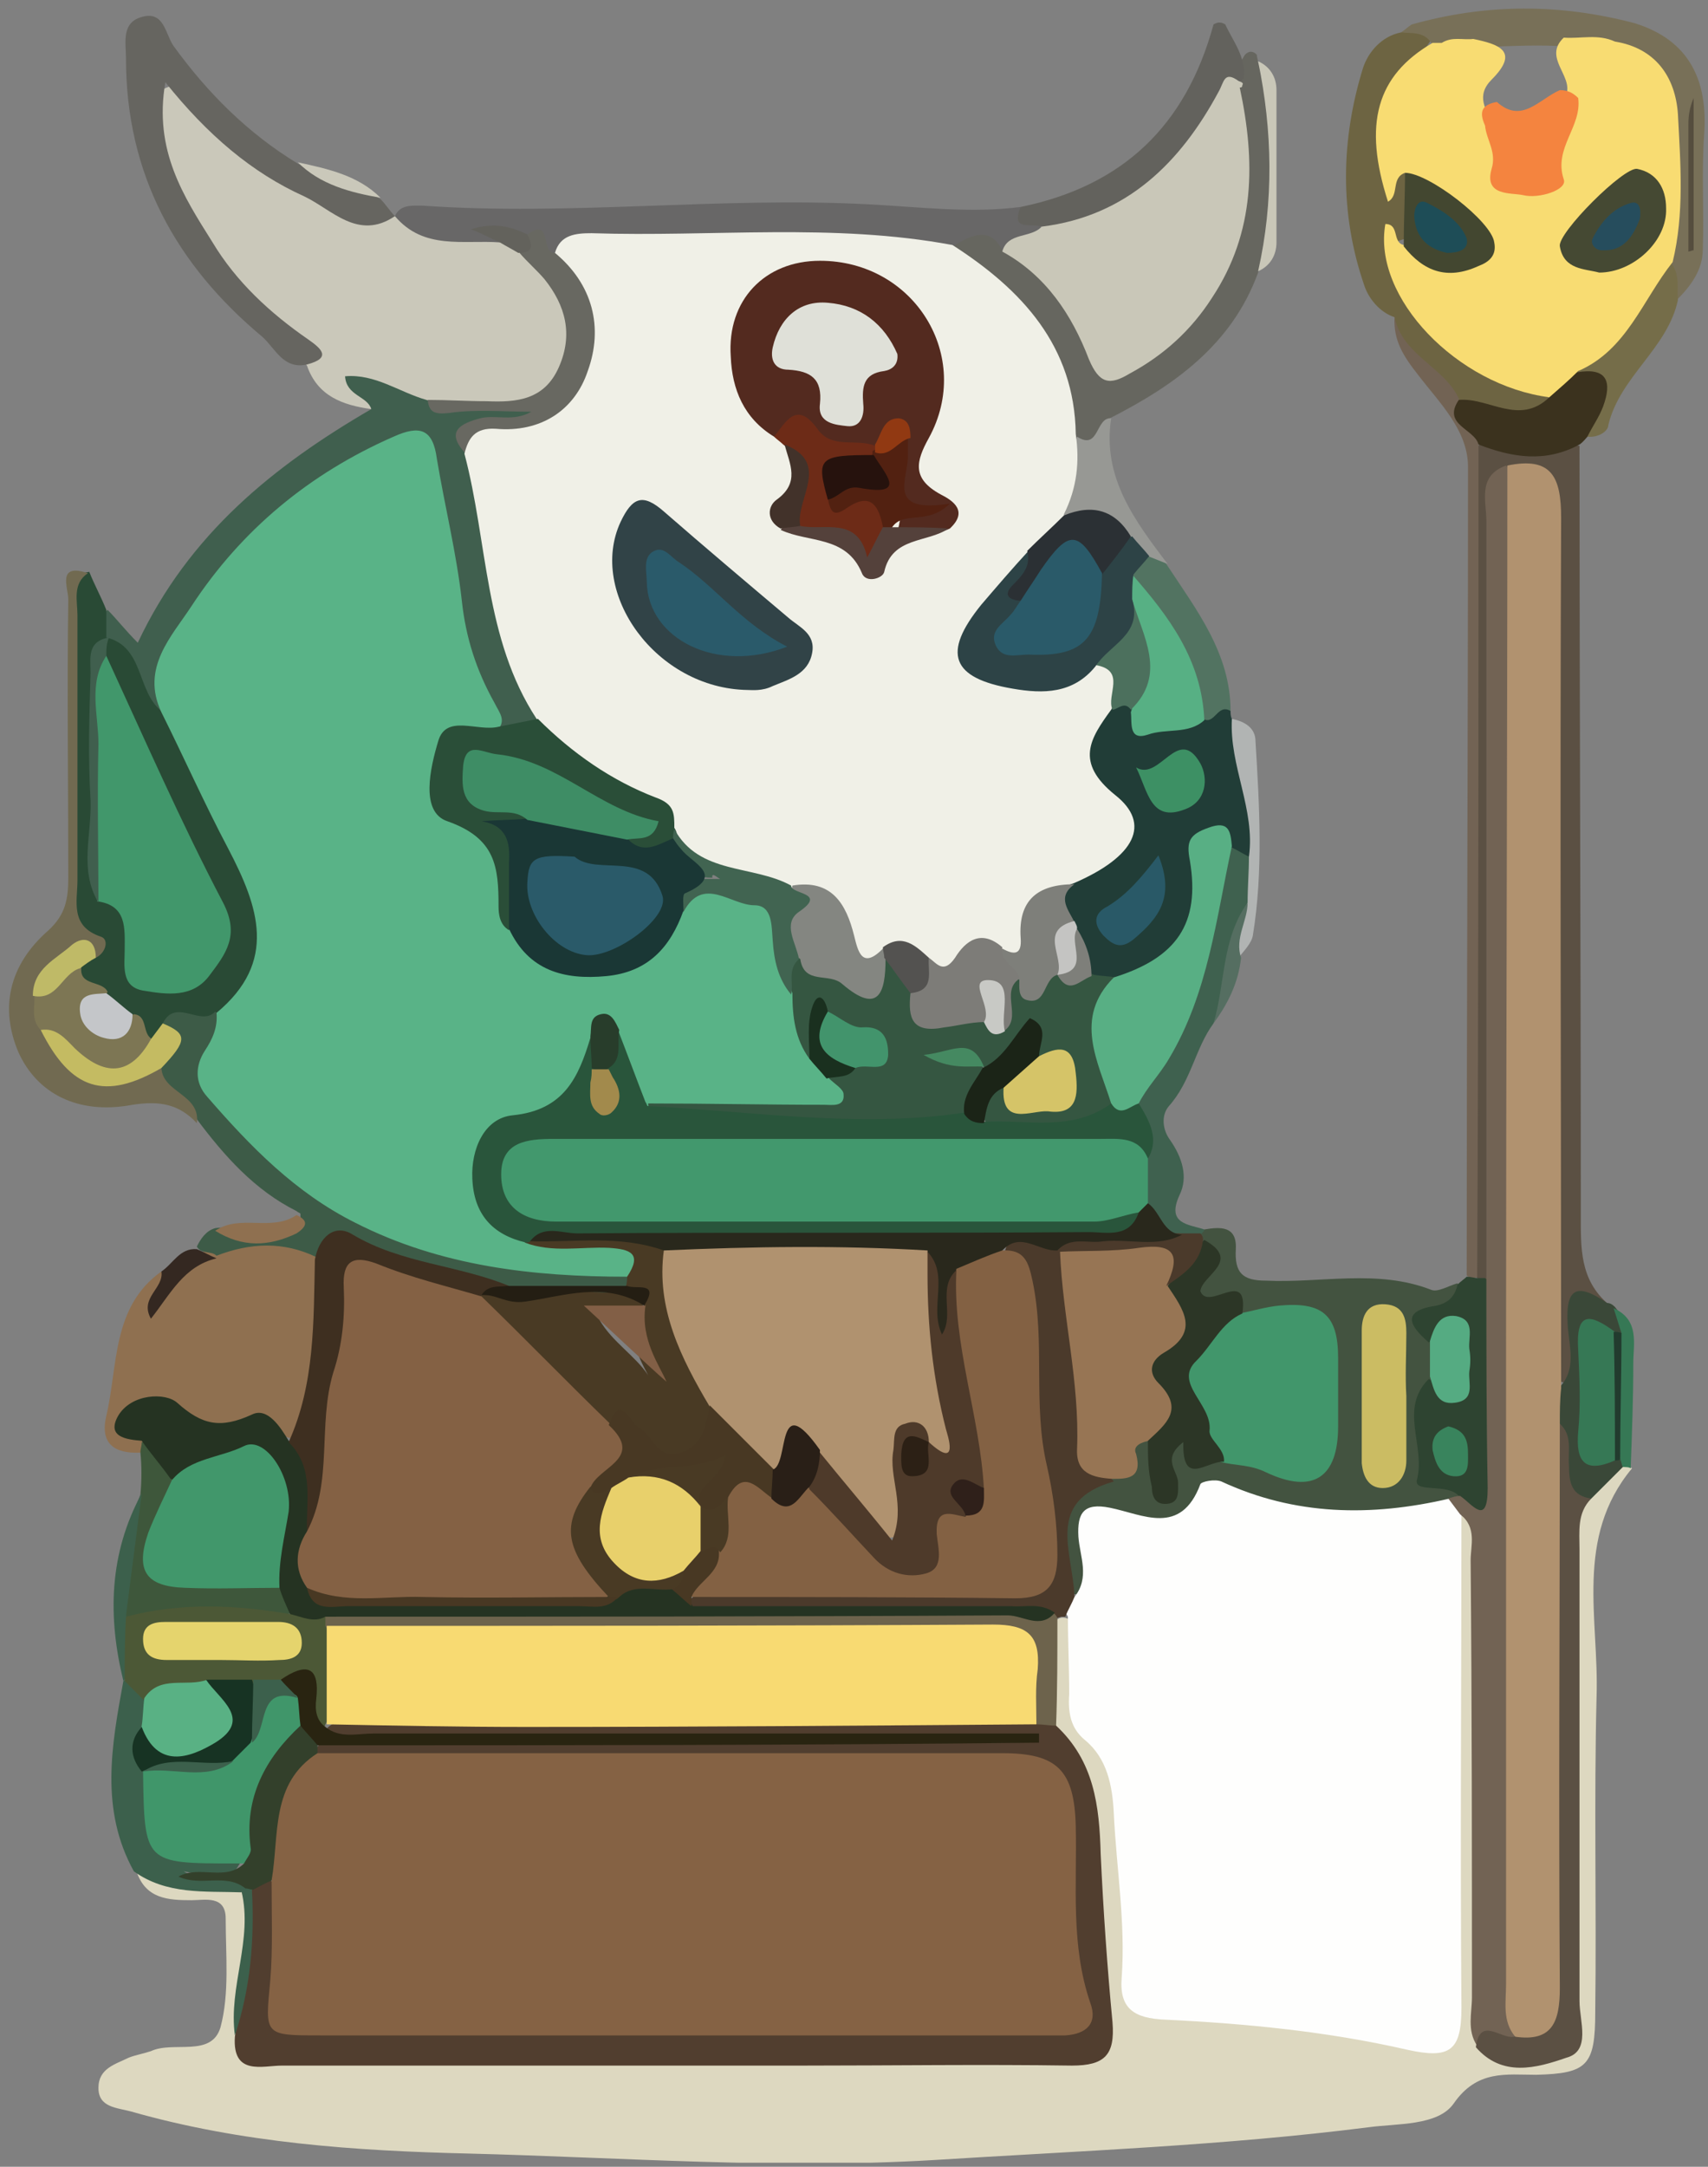 <svg width="168" height="213" viewBox="0 0 168 213" fill="none" xmlns="http://www.w3.org/2000/svg">
<rect x="0" y="0" width="168" height="213" fill="#808080" stroke="none"/>
<g clip-path="url(#clip0)">
<path d="M160.523 144.345C154.846 151.184 157.297 159.184 157.039 166.797C156.781 177.12 157.039 187.442 156.91 197.765C156.91 203.055 156.136 203.83 151.104 203.959C148.136 203.959 145.297 203.443 142.975 206.797C141.426 208.991 137.426 208.733 134.587 209.12C120.394 210.926 106.071 211.443 91.748 212.346C76.393 213.249 61.296 212.088 46.071 211.701C34.974 211.443 23.748 210.668 12.909 207.572C11.49 207.184 9.683 207.184 9.683 205.249C9.683 203.313 11.361 202.926 12.651 202.281C13.296 202.023 14.07 201.894 14.844 201.636C17.038 200.604 20.78 202.281 21.683 199.313C22.586 195.959 22.199 192.217 22.199 188.604C22.199 186.281 20.135 186.797 18.845 186.797C16.522 186.797 14.328 186.668 13.425 183.958C17.167 184.217 21.038 184.088 24.522 185.894C25.812 188.088 25.554 190.539 25.038 192.862C24.522 195.184 24.393 197.507 24.78 199.959C25.554 202.152 27.361 201.636 28.909 201.636C53.941 201.636 78.845 201.636 103.877 201.765C107.232 201.765 108.394 200.604 108.265 197.378C108.006 190.152 107.103 183.055 106.458 175.958C106.2 173.507 103.748 172.345 103.232 170.152C102.845 166.539 102.2 162.926 103.748 159.442C104.135 158.926 104.652 158.926 105.168 159.184C106.2 160.474 106.329 161.894 106.2 163.442C106.071 166.539 106.974 169.249 108.652 171.829C111.619 176.604 110.716 182.281 111.619 187.571C111.878 188.862 111.619 190.281 111.748 191.571C111.877 196.604 112.136 196.733 116.91 197.378C123.62 198.152 130.329 198.797 136.91 199.959C141.684 200.733 142.2 200.346 142.2 195.571C142.329 182.152 142.2 168.733 142.2 155.184C142.2 152.99 141.684 150.668 143.749 148.99C146.458 150.41 145.813 153.12 145.813 155.313C145.942 168.216 145.813 181.12 145.942 194.152C145.942 196.217 145.555 198.281 146.458 200.346C148.007 202.797 150.458 202.023 152.523 201.507C154.717 200.862 154.071 198.539 154.071 196.862C154.2 182.797 154.071 168.862 154.071 154.797C154.071 152.603 153.813 150.281 154.846 148.216C155.878 146.539 157.297 144.99 159.233 144.345C159.62 143.958 160.007 143.958 160.523 144.345Z" fill="#DDD8C0"/>
<path d="M38.844 21.247C42.07 22.151 45.554 22.925 49.038 23.054C50.07 23.312 50.845 23.699 51.748 24.344C53.941 25.893 55.619 27.828 56.264 30.667C57.554 36.215 54.458 40.344 48.78 40.473C46.845 40.602 44.909 40.602 43.103 40.344C41.167 40.086 39.49 39.183 37.554 38.667C35.748 38.022 37.296 39.957 36.522 40.215C33.683 39.828 31.232 38.925 30.199 35.957C27.619 31.957 23.232 29.635 20.651 25.634C18.199 21.893 16.006 18.022 14.973 13.634C14.586 11.957 14.328 9.763 16.135 8.731C18.07 7.699 18.844 9.892 20.006 10.925C25.425 15.828 31.361 19.957 38.844 21.247Z" fill="#CAC8BA"/>
<path d="M13.812 142.797C11.231 142.926 9.812 141.894 10.457 139.184C11.618 134.281 10.973 128.474 15.876 124.99C16.521 125.636 16.263 126.281 16.263 126.281C17.167 124.603 19.231 123.313 21.683 122.281C25.038 121.507 28.392 120.861 31.489 123.313C32.78 129.636 32.264 135.829 29.425 141.765C25.554 139.7 20.651 142.41 16.779 139.313C16.005 138.668 12.134 137.636 14.199 141.636C14.328 142.152 14.199 142.539 13.812 142.797Z" fill="#8F7050"/>
<path d="M155.361 43.828C155.361 68.99 155.49 94.151 155.49 119.313C155.49 122.668 155.361 125.765 158.2 128.216C155.103 128.732 155.748 131.184 155.49 133.248C155.232 136.216 154.845 136.474 152.651 135.442C151.877 133.119 152.135 130.668 152.135 128.345C152.135 104.087 152.135 79.958 152.135 55.699C152.135 53.893 152.264 52.087 152.006 50.28C151.748 48.603 151.103 47.441 149.039 47.828C146.845 49.119 147.619 51.312 147.619 53.119C147.619 75.054 147.619 96.99 147.619 118.926C147.619 121.119 148.006 123.442 146.716 125.506C146.2 126.023 145.684 126.023 145.168 125.506C144.78 102.151 145.168 78.925 145.038 55.57C145.038 52.087 145.038 48.732 145.038 45.248C144.909 43.183 146.458 43.312 147.748 43.441C150.071 43.57 152.78 43.312 155.361 43.828Z" fill="#5B5043"/>
<path d="M118.458 120.861C120.006 120.603 121.684 120.474 121.555 122.797C121.426 125.119 122.2 125.893 124.522 125.893C129.942 126.151 135.49 124.732 140.781 126.797C141.426 127.055 142.458 126.409 143.361 126.151C144.264 127.7 143.103 128.345 142.2 128.861C140.393 129.764 141.039 130.926 141.555 132.087C141.813 133.119 141.813 134.151 141.555 135.184C139.877 137.893 141.039 140.861 140.652 143.7C140.393 145.764 144.135 144.732 143.49 147.184C143.103 147.442 142.716 147.7 142.329 147.829C135.748 150.926 129.297 149.248 122.845 147.7C120.651 147.184 118.974 146.668 117.167 148.474C115.748 150.023 113.555 149.894 111.748 149.635C108.78 149.119 107.103 149.635 107.619 153.119C107.748 154.539 108.135 156.603 105.554 156.732C102.458 150.023 102.974 147.442 108.264 144.474C109.425 144.087 110.2 143.184 110.587 142.023C110.974 140.861 112.006 140.603 113.038 141.248C113.813 142.152 113.684 143.184 113.813 144.474C114.071 142.152 113.942 139.829 117.038 141.635C117.942 142.152 118.974 142.41 120.006 142.41C122.2 142.152 124.135 142.926 126.071 143.442C128.78 144.216 130.458 143.184 130.458 140.087C130.458 139.184 130.458 138.281 130.458 137.377C130.458 128.99 130.458 128.99 122.458 129.248C121.942 129.119 121.426 128.474 120.909 128.474C117.426 128.087 116.264 126.539 118.071 123.313C118.2 122.926 117.942 122.409 117.813 122.022C117.684 121.635 117.684 121.248 117.813 120.861C118.2 121.248 118.329 120.99 118.458 120.861Z" fill="#435340"/>
<path d="M36.522 40.216C36.134 38.925 34.07 38.925 33.941 36.99C36.909 36.732 39.231 38.538 41.941 39.312C45.425 40.732 49.167 39.054 52.909 40.216C52.005 42.28 50.328 42.151 48.78 42.28C47.231 42.409 46.07 42.796 46.844 44.732C47.876 47.958 48.522 51.442 48.909 54.796C49.425 60.345 52.135 65.248 53.296 70.538C52.393 71.829 51.231 72.345 49.683 72.087C46.715 68.861 45.167 64.861 44.909 60.732C44.522 56.087 42.844 51.829 42.586 47.184C42.328 43.312 41.167 42.925 37.554 44.732C29.038 49.119 22.199 55.313 17.683 63.958C16.779 65.764 16.908 67.7 16.392 69.506C14.328 70.668 13.812 69.119 13.425 67.829C12.908 66.022 11.876 64.861 10.586 63.571C10.199 63.184 10.07 62.797 9.941 62.409C9.683 61.506 9.812 60.603 10.586 59.958C11.489 60.861 12.263 61.893 13.553 63.184C18.586 52.474 26.973 45.764 36.522 40.216Z" fill="#405F4E"/>
<path d="M121.039 69.893C121.039 70.151 121.039 70.409 121.168 70.667C123.49 74.796 122.974 79.312 123.232 83.699C122.587 85.119 121.813 84.344 121.039 83.957C117.813 81.893 118.458 84.474 118.458 86.151C118.587 91.054 116.522 94.409 112.006 96.474C111.232 96.861 110.329 96.99 109.426 96.99C108.78 96.99 108.135 96.732 107.619 96.474C106.2 95.312 105.942 93.635 105.168 92.087C105.039 91.699 104.78 91.312 104.651 90.925C103.49 89.119 103.49 87.441 105.426 86.022C111.103 82.667 111.232 82.28 107.232 77.119C104.651 73.893 106.845 71.699 108.91 69.506C109.813 68.861 110.845 68.473 111.748 69.506C113.684 71.957 115.877 70.28 118.071 69.893C118.974 70.151 120.135 67.312 121.039 69.893Z" fill="#213D37"/>
<path d="M38.844 21.247C35.231 23.699 32.651 20.602 29.941 19.312C24.78 16.989 20.392 13.247 16.264 8.086C15.102 14.796 18.07 19.312 20.909 23.828C23.231 27.699 26.586 30.796 30.328 33.376C31.618 34.28 32.651 35.183 30.199 35.828C27.877 36.344 27.102 34.28 25.812 33.118C17.296 26.021 12.393 17.118 12.393 5.763C12.393 4.215 11.876 2.15 14.07 1.634C16.134 1.118 16.264 3.312 17.038 4.473C20.392 9.118 24.393 13.118 29.296 16.086C31.877 17.634 34.973 18.021 37.425 19.57C37.941 20.086 38.328 20.731 38.844 21.247Z" fill="#666560"/>
<path d="M10.457 62.667C14.199 63.57 13.425 67.957 15.876 69.893C20.651 74.538 22.199 80.861 24.78 86.538C27.489 92.474 26.973 94.925 22.199 99.7C20.651 101.377 18.328 100.345 16.651 101.377C16.005 101.893 15.489 102.409 14.715 102.538C13.425 102.409 13.038 101.119 12.263 100.474C11.36 99.7 10.328 99.183 9.425 98.409C8.392 97.506 6.844 96.99 7.231 95.054C7.489 94.28 8.005 93.506 7.876 92.603C7.102 90.925 7.36 89.119 7.36 87.312C7.36 78.151 7.36 68.861 7.36 59.699C7.36 58.538 6.199 56.602 8.78 56.215C9.296 57.506 9.941 58.667 10.457 59.957C10.457 60.861 10.457 61.764 10.457 62.667C8.651 64.99 9.941 67.57 10.07 70.022C10.199 75.699 9.296 81.377 10.586 86.925C11.876 88.603 13.296 90.022 13.425 92.345C13.425 94.925 14.199 96.99 17.425 96.216C20.264 95.57 21.683 93.506 21.425 90.538C21.296 88.861 20.264 87.441 19.489 86.022C16.005 78.925 12.393 71.957 9.812 64.344C9.683 63.828 10.07 63.183 10.457 62.667Z" fill="#294A35"/>
<path d="M49.167 23.828C45.554 23.57 41.683 24.602 38.844 21.247C39.36 20.086 40.521 20.215 41.554 20.215C56.135 21.247 70.844 19.312 85.425 20.086C90.457 20.344 95.49 20.989 100.393 20.344C100.393 21.634 101.941 21.506 102.457 22.409C101.812 24.215 100.135 24.602 98.586 25.118C96.651 23.57 94.715 24.731 92.78 24.989C80.522 23.957 68.264 24.086 56.005 24.731C54.07 25.893 52.909 23.828 51.231 23.57C50.844 23.441 50.457 23.312 49.941 23.054C49.425 22.796 48.78 22.667 48.263 22.538C48.651 23.054 49.554 23.054 49.167 23.828Z" fill="#686767"/>
<path d="M93.683 24.215C95.49 23.183 97.425 22.022 98.715 24.86C103.49 25.377 105.167 29.119 107.232 32.602C109.296 36.215 109.941 36.474 113.296 34.022C120.135 28.861 122.458 21.764 121.554 13.506C121.425 12.086 120.909 10.538 121.167 9.118C121.554 7.828 121.683 6.538 122.458 5.377C122.845 4.989 123.232 4.989 123.619 5.377C123.619 5.635 123.748 5.893 123.748 6.151C125.941 12.989 125.812 19.957 123.748 26.796C121.167 33.893 115.49 37.893 109.167 41.119C108.264 42.667 108.006 45.635 105.167 42.796C103.877 36.215 100.909 30.667 95.231 26.667C94.457 26.151 93.683 25.377 93.683 24.215Z" fill="#66665F"/>
<path d="M137.168 31.183C135.62 30.667 134.587 29.247 134.2 28.086C131.749 20.989 131.878 13.763 134.071 6.666C134.587 5.118 135.878 3.57 137.813 3.183C138.974 2.795 140.007 2.279 140.91 3.699C138.587 7.312 135.878 10.537 136.265 15.441C136.394 18.021 137.942 16.473 138.587 17.247C139.62 19.312 139.491 21.247 138.845 23.312C136.265 23.957 136.394 24.086 137.813 26.925C140.652 32.215 144.781 35.957 150.458 38.022C151.362 38.409 152.523 38.538 152.523 39.957C149.684 42.538 146.716 41.118 143.749 40.086C141.426 37.376 137.297 35.699 137.168 31.183Z" fill="#6D6442"/>
<path d="M16.006 100.603C17.296 98.022 19.748 100.99 21.167 99.442C21.812 99.958 22.199 100.732 21.812 101.377C19.748 105.635 22.328 108.216 25.038 111.055C33.554 120.216 44.651 123.184 56.522 124.216C58.458 124.345 60.522 123.829 61.942 125.507C61.942 126.023 61.813 126.41 61.297 126.797C57.813 128.087 54.329 127.442 50.845 127.313C45.812 125.765 40.393 125.378 35.619 122.797C33.683 121.765 32.522 123.313 31.103 123.571C27.877 122.023 24.651 122.152 21.296 123.442C20.78 122.926 19.748 123.313 19.361 122.539C19.748 121.765 20.264 120.99 21.167 120.732C24.006 120.345 26.974 121.894 29.554 119.7C29.554 119.7 29.554 119.442 29.554 119.313C29.425 119.184 29.296 119.184 29.167 119.055C25.038 116.99 22.07 113.636 19.361 110.023C18.845 107.7 15.49 107.442 15.361 104.861C15.748 103.7 17.038 102.281 16.006 100.603Z" fill="#3D5B47"/>
<path d="M15.877 104.99C16.006 107.442 19.748 107.571 19.361 110.41C17.555 108.474 15.619 108.216 13.039 108.603C7.619 109.635 3.619 107.442 1.813 103.442C0.006 99.184 0.781 94.926 4.781 91.442C6.458 89.893 6.716 88.345 6.716 86.28C6.716 77.119 6.587 67.958 6.716 58.925C6.716 57.764 5.555 55.312 8.652 56.345C7.103 57.377 7.619 59.054 7.619 60.474C7.619 69.119 7.619 77.764 7.619 86.538C7.619 88.603 6.845 91.055 9.942 92.087C10.716 92.345 10.458 93.635 9.426 94.151C6.2 93.506 5.297 95.829 4.393 98.022C4.264 99.184 4.393 100.345 4.91 101.377C7.361 106.539 11.748 105.506 15.877 104.99Z" fill="#716A51"/>
<path d="M137.169 31.183C137.943 34.925 142.072 36.086 143.491 39.183C143.878 40.731 145.685 41.635 145.427 43.57C145.427 70.925 145.427 98.28 145.298 125.506C144.911 125.764 144.524 125.635 144.265 125.377C144.265 98.925 144.394 72.474 144.394 45.893C144.394 42.28 141.556 39.57 139.491 36.86C138.072 35.054 137.04 33.505 137.169 31.183Z" fill="#726354"/>
<path d="M140.782 4.215C140.008 3.054 138.846 3.312 137.814 3.183C138.201 2.925 138.459 2.667 138.846 2.409C146.201 0.344 153.427 0.344 160.782 2.28C166.201 3.957 168.008 7.957 167.621 13.248C167.363 16.989 167.621 20.731 167.492 24.473C167.492 26.538 166.33 28.086 164.911 29.506C163.621 28.473 163.621 26.925 163.363 25.506C163.75 21.377 163.621 17.247 163.621 13.118C163.621 9.247 162.072 6.28 158.072 5.118C152.782 3.957 147.362 4.731 141.943 4.731C141.685 4.731 141.298 4.602 140.782 4.215Z" fill="#787058"/>
<path d="M121.168 83.312C121.684 83.571 122.329 83.958 122.845 84.216C123.748 85.635 123.232 87.055 123.232 88.474C121.942 92.474 121.039 96.732 119.361 100.603C117.555 103.055 117.168 106.28 114.974 108.732C114.2 109.635 114.329 111.055 115.103 112.087C116.264 113.764 116.909 115.7 116.006 117.506C114.716 120.345 116.909 120.345 118.458 120.861C118.458 120.99 118.329 121.119 118.2 121.248C117.684 121.764 116.909 121.893 116.264 121.893C114.071 121.635 113.038 120.087 112.264 118.281C111.877 116.99 111.877 115.7 112.135 114.28C112.651 112.087 111.49 110.022 111.748 107.829C115.232 101.119 118.716 94.28 119.232 86.538C119.361 85.248 119.877 83.958 121.168 83.312Z" fill="#3F614F"/>
<path d="M144.265 125.507C144.652 125.507 145.039 125.636 145.297 125.636C145.555 125.636 145.813 125.636 146.072 125.636C146.975 126.41 147.233 127.313 147.233 128.345C147.362 134.281 147.362 140.216 147.233 146.152C147.233 147.184 146.975 148.475 145.943 148.862C144.652 149.249 143.878 148.216 143.491 147.055C142.33 145.765 139.104 146.797 139.362 145.507C140.265 142.152 137.555 138.539 140.523 135.571C142.33 136.345 143.233 135.958 143.233 133.765C143.233 131.7 142.459 131.055 140.523 131.958C138.588 130.281 137.813 128.861 141.297 128.345C142.459 128.087 143.104 127.442 143.362 126.281C143.749 125.894 144.007 125.765 144.265 125.507Z" fill="#2E4431"/>
<path d="M102.457 22.28C101.425 21.893 99.361 22.796 100.393 20.344C110.458 18.28 116.651 12.344 119.361 2.409C119.748 2.151 120.135 2.151 120.522 2.409C121.296 4.086 122.587 5.634 122.329 7.699C120.393 9.247 119.748 11.57 118.458 13.505C115.619 17.506 112.006 20.344 107.619 22.28C105.812 23.054 104.006 23.699 102.457 22.28Z" fill="#63625D"/>
<path d="M145.426 43.699C145.039 42.151 141.813 41.764 143.49 39.312C146.458 39.054 149.426 41.893 152.394 39.054C152.652 37.119 153.942 36.344 155.62 35.699C156.91 35.57 158.716 35.57 158.716 36.602C158.845 38.925 158.716 41.377 156.265 42.796C156.007 43.054 155.749 43.441 155.361 43.699C152.007 45.506 148.781 44.99 145.426 43.699Z" fill="#3B321E"/>
<path d="M23.748 186.023C20.135 185.894 16.393 186.281 13.167 183.958C9.812 177.894 10.974 171.571 12.135 165.249C12.264 165.12 12.522 165.12 12.651 164.99C13.812 165.378 14.2 166.281 14.587 167.313C14.845 168.216 14.716 168.991 14.587 169.894C14.07 171.571 14.2 173.12 14.845 174.797C13.941 181.765 19.232 181.894 23.748 182.926C22.587 184.862 22.587 184.862 18.071 183.958C20.135 185.249 22.2 183.958 23.877 184.991C24.135 185.249 24.135 185.636 23.748 186.023Z" fill="#3C604C"/>
<path d="M13.813 142.797C13.813 142.41 13.942 142.152 13.942 141.764C16.522 141.893 16.651 143.958 17.297 145.635C17.426 147.313 16.522 148.732 16.006 150.281C14.845 153.635 15.49 154.539 18.974 154.926C21.813 155.184 24.91 154.41 27.619 155.958C28.393 156.99 29.168 158.023 28.006 159.313C22.716 159.313 17.297 159.7 12.006 159.055C11.748 154.926 12.264 150.797 13.813 146.926C13.942 145.506 13.942 144.087 13.813 142.797Z" fill="#3E573B"/>
<path d="M121.038 69.893C119.748 69.119 119.49 71.313 118.329 70.667C116.135 65.764 113.684 61.119 110.845 56.603C110.716 55.183 111.619 54.667 112.651 54.28C113.684 54.022 114.2 54.796 114.716 55.441C117.684 59.958 121.038 64.216 121.038 69.893Z" fill="#527361"/>
<path d="M156.136 42.925C156.652 41.893 157.297 40.989 157.684 39.957C158.587 37.506 158.071 36.086 155.104 36.602C158.587 33.377 160.136 28.473 164.394 25.893C165.297 27.054 164.91 28.344 165.039 29.506C164.007 34.28 159.362 36.989 158.2 41.764C158.2 42.409 157.168 43.054 156.136 42.925Z" fill="#756D49"/>
<path d="M153.426 136.345C155.104 134.539 154.33 132.345 154.201 130.281C153.943 126.41 155.233 126.152 158.072 128.087C158.33 128.087 158.588 128.216 158.846 128.474C159.362 129.248 160.523 129.894 159.62 131.184C159.233 131.313 158.846 131.442 158.459 131.442C158.201 131.442 157.814 131.313 157.555 131.571C155.491 133.636 155.878 140.474 158.33 142.668C158.717 142.797 159.104 142.926 159.491 143.055C159.749 143.184 159.878 143.442 159.878 143.7C159.878 143.958 159.749 144.087 159.749 144.087C158.717 145.12 157.555 146.281 156.523 147.313C154.33 148.087 153.555 146.668 153.297 144.861C153.039 143.313 153.168 141.636 152.652 140.087C152.394 138.797 152.265 137.507 153.426 136.345Z" fill="#3A4838"/>
<path d="M114.845 55.441C114.2 55.183 113.555 54.925 112.91 54.667C111.62 54.925 111.233 53.893 110.458 53.248C108.91 51.312 106.587 51.699 104.652 51.183C103.361 48.215 105.168 45.635 105.942 42.925C108.136 44.344 107.749 40.99 109.297 41.119C108.394 46.925 111.62 51.183 114.845 55.441Z" fill="#979894"/>
<path d="M122.716 88.732C122.716 87.183 122.845 85.764 122.845 84.216C123.49 79.57 120.91 75.312 121.168 70.667C122.458 70.925 123.49 71.57 123.49 72.861C123.878 79.183 124.265 85.635 123.232 91.958C123.103 92.732 122.329 93.506 121.813 94.151C120.781 92.216 121.813 90.409 122.716 88.732Z" fill="#B1B4B3"/>
<path d="M123.748 26.667C125.297 19.828 125.168 12.86 123.748 6.021C124.91 6.538 125.555 7.57 125.555 8.86C125.555 13.893 125.555 18.925 125.555 23.828C125.555 25.118 124.91 26.151 123.748 26.667Z" fill="#C9C7B8"/>
<path d="M13.941 146.797C13.425 150.797 12.909 154.797 12.393 158.797C13.683 160.862 13.941 163.055 12.264 165.12L12.135 165.249C10.586 158.926 10.716 152.733 13.941 146.797Z" fill="#3C604C"/>
<path d="M159.62 144.216C159.491 143.958 159.491 143.7 159.362 143.442C157.813 139.313 157.684 135.184 159.491 131.055C159.232 130.281 158.974 129.377 158.716 128.603C161.297 129.765 160.652 132.087 160.652 134.023C160.652 137.507 160.523 140.861 160.394 144.345C160.265 144.216 159.878 144.216 159.62 144.216Z" fill="#367855"/>
<path d="M19.361 122.797C20.006 123.055 20.651 123.442 21.296 123.7C18.07 124.474 16.78 127.184 14.845 129.635C13.683 127.571 16.135 126.668 15.877 124.99C17.038 124.216 17.683 122.668 19.361 122.797Z" fill="#342821"/>
<path d="M29.167 119.442C30.586 120.087 29.941 120.732 29.167 121.248C26.457 122.539 23.877 122.668 21.167 120.99C23.619 119.313 26.715 121.119 29.167 119.442Z" fill="#8F7050"/>
<path d="M122.716 88.732C122.716 90.539 121.426 92.216 122.071 94.152C121.813 96.603 120.781 98.668 119.361 100.603C120.523 96.732 120.136 92.345 122.716 88.732Z" fill="#556E61"/>
<path d="M37.425 19.441C34.458 18.925 31.49 18.151 29.296 15.957C32.264 16.602 35.232 17.247 37.425 19.441Z" fill="#CAC8BA"/>
<path d="M105.684 156.99C107.233 155.055 106.201 152.99 106.072 151.055C105.943 148.732 106.588 147.7 109.168 148.216C112.394 148.861 116.136 151.055 118.072 145.894C118.201 145.635 119.491 145.377 120.136 145.635C127.362 148.99 134.846 149.119 142.588 147.313C143.233 147.7 144.007 147.829 143.749 148.861C143.749 164.99 143.62 181.249 143.749 197.378C143.749 201.636 142.588 202.41 138.459 201.507C130.588 199.7 122.588 198.926 114.588 198.539C111.62 198.41 110.072 197.507 110.33 194.41C110.717 188.991 109.814 183.7 109.555 178.281C109.426 175.571 108.91 172.861 106.717 171.055C105.297 169.894 105.039 168.345 105.168 166.539C105.168 163.958 105.039 161.507 105.039 158.926C104.394 157.894 104.91 157.377 105.684 156.99Z" fill="#FEFEFD"/>
<path d="M103.878 169.636C107.62 173.12 108.136 177.507 108.265 182.281C108.523 187.829 108.91 193.378 109.426 198.797C109.684 202.023 108.652 203.055 105.426 203.055C96.652 202.926 87.749 203.055 78.974 203.055C61.942 203.055 44.781 203.055 27.748 203.055C25.813 203.055 22.845 204.088 23.103 200.217C23.877 195.442 24.522 190.668 24.651 185.894C25.425 184.991 26.071 184.088 27.232 185.378C28.522 188.088 28.006 190.926 28.006 193.765C27.877 198.668 27.877 198.668 32.91 198.797C35.103 198.797 37.426 198.797 39.619 198.797C59.361 198.797 79.103 198.797 98.846 198.797C105.684 198.797 105.684 198.797 104.781 192.217C104.265 188.604 104.523 184.991 104.394 181.507C104.265 175.184 102.975 173.894 96.652 173.894C77.168 173.765 57.813 173.894 38.329 173.894C36.006 173.894 33.555 174.281 31.361 172.862C30.974 172.345 30.974 171.829 31.49 171.442C54.587 171.055 77.684 171.442 100.781 171.313C79.62 171.313 58.329 171.313 37.168 171.313C35.49 171.313 33.813 171.7 32.264 170.926C31.877 170.281 32.006 169.894 32.651 169.507C34.2 168.604 35.748 168.604 37.426 168.604C58.071 168.604 78.716 168.604 99.491 168.604C100.265 168.604 101.039 168.733 101.684 168.862C102.458 168.604 103.233 168.991 103.878 169.636Z" fill="#513E2F"/>
<path d="M143.62 148.862C143.232 148.345 142.845 147.829 142.458 147.313C142.845 147.184 143.232 147.055 143.62 147.055C144.781 147.829 146.329 150.152 146.329 146.281C146.2 139.442 146.2 132.603 146.2 125.765C146.2 100.861 146.2 76.087 146.2 51.183C146.2 49.248 145.297 46.796 148.136 45.764C149.555 47.312 149.426 49.377 149.426 51.312C149.297 76.474 149.297 101.764 149.297 127.055C149.297 150.797 149.168 174.668 149.555 198.41C149.426 201.378 146.974 200.733 145.297 201.12C144.265 199.572 144.781 197.894 144.781 196.346C144.781 182.023 144.781 167.7 144.652 153.378C144.652 151.958 145.297 150.152 143.62 148.862Z" fill="#726354"/>
<path d="M145.167 201.249C145.555 198.152 147.619 200.475 148.909 200.217C151.619 198.152 152.006 195.313 152.006 192.216C152.006 177.12 152.006 162.023 152.006 146.797C152.006 144.474 151.49 141.894 153.426 139.958C154.716 141.119 154.2 142.668 154.329 144.087C154.329 145.765 154.587 147.055 156.522 147.313C155.103 148.732 155.361 150.539 155.361 152.345C155.361 167.184 155.361 182.023 155.361 196.733C155.361 198.668 156.522 201.636 154.071 202.281C151.103 203.313 147.748 204.217 145.167 201.249Z" fill="#5B5043"/>
<path d="M105.684 156.991C105.426 157.636 105.039 158.281 104.78 158.926H104.393L104.006 159.055C103.748 159.055 103.49 159.184 103.232 159.184C92.909 159.442 82.587 159.184 72.264 159.313C70.974 159.313 69.554 159.313 68.393 158.539C67.877 158.152 67.748 157.636 68.006 157.12C69.812 155.571 71.877 155.958 73.942 155.829C81.813 155.7 89.813 155.958 97.684 155.829C102.071 155.7 103.103 154.797 102.587 150.41C101.684 143.313 100.78 136.216 100.78 128.99C100.78 127.055 99.877 125.248 98.716 123.571C99.49 119.571 101.813 121.377 103.877 122.281C104.264 122.539 104.651 122.926 104.91 123.442C106.587 128.216 106.845 133.248 107.103 138.281C107.232 140.99 107.748 143.571 109.555 145.636C102.716 147.571 105.555 152.603 105.684 156.991Z" fill="#4B3A2B"/>
<path d="M103.878 169.636C103.232 169.636 102.587 169.507 101.942 169.507C101.426 168.99 101.168 168.216 101.039 167.571C99.749 161.248 99.749 161.248 93.426 161.248C75.361 161.248 57.297 161.248 39.232 161.248C36.909 161.248 34.458 161.636 32.264 160.216C31.748 159.7 31.748 159.184 32.135 158.668C32.651 158.281 33.167 157.894 33.684 157.894C45.038 157.765 56.393 156.99 67.748 158.281C71.232 158.668 74.587 158.41 78.071 158.41C86.587 158.539 95.103 158.41 103.62 158.539C103.749 158.668 103.878 158.797 104.007 159.055C104.007 162.539 104.007 166.152 103.878 169.636Z" fill="#6D634C"/>
<path d="M24.78 185.765C25.038 190.668 24.651 195.442 23.102 200.087C22.457 195.313 24.909 190.668 23.747 185.894L24.006 185.507C24.393 185.507 24.651 185.507 24.78 185.765Z" fill="#3C604C"/>
<path d="M51.877 23.054C54.328 21.247 53.167 24.989 54.586 24.86C58.07 26.409 59.619 29.377 59.361 34.151C59.102 38.28 56.135 42.022 52.264 42.796C50.07 43.312 47.877 43.828 45.812 44.603C43.748 42.409 45.296 41.635 47.231 41.119C48.78 40.732 50.457 41.506 52.264 40.474C49.425 40.474 46.715 40.215 44.135 40.602C42.844 40.732 42.199 40.602 42.07 39.312C44.006 39.312 45.941 39.441 47.877 39.441C50.844 39.57 53.554 39.312 54.973 36.086C56.393 32.861 55.619 30.022 53.554 27.441C52.78 26.538 51.877 25.764 51.102 24.86C51.489 24.473 51.618 23.699 51.877 23.054Z" fill="#686861"/>
<path d="M51.877 23.054C52.393 24.086 52.522 24.86 50.973 24.86C50.328 24.473 49.812 24.215 49.167 23.828C48.264 23.441 47.36 22.925 46.328 22.538C48.393 21.893 50.07 22.151 51.877 23.054Z" fill="#63625C"/>
<path d="M103.748 158.539C102.329 160.216 100.651 158.797 99.103 158.797C76.78 158.926 54.328 158.926 32.006 158.926C30.715 160.603 29.554 160.345 28.522 158.668C28.135 157.765 27.748 156.991 27.489 156.087C26.07 154.41 26.586 152.474 26.844 150.539C27.748 144.216 26.199 142.797 20.264 144.732C19.102 145.119 18.07 145.765 16.78 145.378C15.877 144.087 14.844 142.926 13.941 141.636C12.393 141.507 10.457 141.248 11.618 139.184C12.909 136.99 16.264 136.861 17.425 137.894C19.877 140.087 21.683 140.474 24.78 139.055C26.328 138.281 27.619 140.345 28.393 141.636C32.393 143.442 31.232 146.926 31.102 150.152C30.715 152.087 29.941 154.023 31.748 155.829C33.038 156.862 34.586 156.732 36.135 156.603C44.006 156.345 52.006 157.378 59.877 156.087C61.683 155.055 63.619 154.797 65.683 155.313C66.974 155.7 67.49 156.862 68.135 157.894C78.587 157.894 89.038 157.894 99.49 157.894C100.78 158.023 102.329 157.507 103.748 158.539Z" fill="#253322"/>
<path d="M30.198 150.668C30.069 147.571 30.973 144.346 28.392 141.765C30.973 136.087 30.843 129.894 30.973 123.829C31.36 121.636 32.908 120.216 34.715 121.378C39.489 124.216 45.037 124.345 50.069 126.41C49.424 127.442 48.263 127.7 47.231 127.958C46.844 128.087 46.328 128.087 45.811 128.087C43.489 127.829 41.166 127.313 38.973 126.41C36.263 125.249 35.36 126.281 34.972 128.991C34.198 135.055 33.295 140.991 32.392 147.055C32.263 148.475 32.65 150.539 30.198 150.668Z" fill="#3E2F20"/>
<path d="M153.426 139.958C153.426 158.41 153.297 176.991 153.426 195.443C153.426 198.797 152.652 200.733 149.039 200.217C147.749 198.668 148.136 196.862 148.136 195.056C148.136 174.152 148.136 153.12 148.136 132.216C148.136 103.442 148.265 74.538 148.265 45.764C152.652 44.861 153.555 46.925 153.555 50.925C153.426 79.442 153.555 107.958 153.555 136.474C153.426 137.636 153.426 138.797 153.426 139.958Z" fill="#B1926F"/>
<path d="M121.942 129.119C123.232 128.861 124.522 128.474 125.813 128.345C130.071 127.958 131.619 129.248 131.619 133.506C131.619 135.7 131.619 138.022 131.619 140.216C131.619 145.248 129.167 146.926 124.522 144.732C122.974 143.958 121.425 144.087 120.006 143.7C117.425 141.893 116.651 138.926 115.877 136.087C115.232 133.377 117.941 130.538 121.942 129.119Z" fill="#41966B"/>
<path d="M109.426 145.377C107.491 145.248 105.813 144.861 105.942 142.409C106.2 135.829 104.523 129.506 104.265 123.054C107.62 120.474 111.491 121.635 115.104 122.022C117.168 122.28 116.781 123.958 116.523 125.506C117.039 128.474 118.459 131.442 115.491 134.022C114.717 134.667 115.362 135.7 115.749 136.474C117.039 139.313 116.007 140.99 113.039 141.635C112.265 141.764 111.362 142.151 111.749 142.925C112.394 145.377 110.846 145.377 109.426 145.377Z" fill="#977554"/>
<path d="M112.91 141.635C114.717 139.958 116.523 138.539 113.942 135.958C112.91 134.926 113.168 133.764 114.459 132.99C118.071 130.926 116.394 128.732 114.846 126.409C116.136 124.861 117.039 123.184 118.459 121.893C122.201 123.958 118.201 125.377 118.071 126.926C118.846 128.99 122.846 124.474 122.201 129.119C120.136 130.022 119.233 132.216 117.684 133.764C115.362 135.958 119.233 138.022 118.975 140.603C118.846 141.506 120.523 142.41 120.394 143.7C118.717 143.571 116.265 146.281 116.394 141.764C114.2 143.442 115.878 144.603 115.878 145.764C115.878 146.668 116.007 147.7 114.846 147.829C113.684 147.958 113.297 147.184 113.297 146.152C112.91 144.603 112.91 143.184 112.91 141.635Z" fill="#2C3626"/>
<path d="M138.329 137.249C138.329 139.313 138.329 141.378 138.329 143.571C138.329 144.991 137.555 146.281 136.006 146.281C134.587 146.281 134.071 145.12 133.942 143.829C133.942 139.442 133.942 135.184 133.942 130.797C133.942 129.377 134.458 128.087 136.264 128.216C138.071 128.345 138.329 129.636 138.329 131.055C138.329 133.119 138.2 135.184 138.329 137.249Z" fill="#CBBC63"/>
<path d="M140.652 131.829C141.039 130.539 141.555 129.119 143.233 129.377C145.168 129.764 144.394 131.442 144.523 132.603C144.652 133.377 144.652 134.023 144.523 134.797C144.394 135.958 145.168 137.635 143.103 137.894C141.297 138.152 141.039 136.603 140.652 135.313C140.652 134.281 140.652 133.119 140.652 131.829Z" fill="#55AB82"/>
<path d="M118.329 121.893C118.071 124.216 116.394 125.248 114.716 126.41C116.136 123.442 115.62 122.152 112.007 122.668C109.426 123.055 106.716 122.926 104.136 123.055L103.878 122.797C104.394 120.345 106.458 120.99 108.007 120.732C110.716 120.345 113.426 121.248 116.136 121.248C116.781 121.248 117.426 121.248 118.071 121.248C118.329 121.506 118.329 121.764 118.329 121.893Z" fill="#4B3A2B"/>
<path d="M45.683 44.602C46.07 43.054 46.716 42.022 48.78 42.151C53.167 42.538 56.522 40.344 57.812 36.473C59.361 32.215 58.329 27.957 54.587 24.86C55.103 23.054 56.651 22.925 58.2 22.925C70.071 23.312 81.942 21.892 93.684 24.086C100.522 28.473 105.684 34.022 105.813 42.667C106.2 45.377 105.942 47.957 104.652 50.538C104.652 52.731 102.716 53.635 101.555 55.183C99.619 56.989 97.942 59.183 96.264 61.248C94.458 63.441 95.361 64.731 97.426 65.764C99.877 66.925 102.2 67.183 104.781 66.151C105.942 65.635 106.974 64.603 108.523 64.861C110.845 66.151 110.329 67.957 109.297 69.764C107.232 72.603 105.684 74.925 109.684 78.151C113.297 80.99 111.619 84.216 105.684 86.796C103.232 87.57 101.942 89.248 101.426 91.7C101.168 93.119 100.91 94.796 98.716 94.151C97.039 93.377 95.49 93.764 94.329 95.054C93.168 96.345 92.006 96.087 90.845 95.054C89.684 94.28 88.651 93.119 87.103 94.28C84.264 96.345 83.49 93.893 82.845 91.957C81.942 89.248 80.393 87.699 77.555 87.699C73.038 87.054 68.522 86.28 65.812 82.022C64.393 79.054 61.167 78.538 58.845 76.861C56.393 75.183 53.683 73.764 52.78 70.667C47.619 62.796 48.006 53.377 45.683 44.602Z" fill="#F0F0E7"/>
<path d="M61.683 125.506C52.393 125.506 43.36 124.474 34.973 120.216C29.038 117.248 24.651 112.732 20.392 107.829C19.102 106.41 19.231 104.732 20.134 103.313C20.909 102.151 21.425 100.99 21.296 99.571C27.36 94.538 25.425 89.119 22.457 83.442C20.134 79.055 18.07 74.409 15.876 70.022C13.812 65.635 16.909 62.538 18.844 59.57C23.747 52.087 30.457 46.538 38.715 42.925C41.296 41.764 42.586 42.151 42.973 45.119C43.748 49.764 44.909 54.409 45.425 59.054C45.812 62.667 46.844 65.893 48.651 69.119C49.167 70.151 49.812 70.796 48.909 71.829C46.844 73.377 42.715 72.99 44.006 77.635C44.393 79.183 44.78 80.603 46.328 81.119C49.554 82.151 50.586 83.958 49.812 87.184C49.554 88.474 50.199 89.764 50.844 91.055C55.619 97.506 61.941 96.732 66.715 89.119C71.232 85.764 76.264 87.442 77.296 92.732C77.554 94.28 78.07 95.829 78.587 97.377C79.232 99.571 79.361 101.764 80.651 103.7C81.296 104.732 82.329 105.377 83.103 106.28C84.78 109.506 82.329 109.893 80.264 109.893C74.974 110.022 69.683 110.41 64.393 109.635C61.554 108.345 61.038 105.506 60.264 102.926C59.49 101.764 59.102 102.539 58.715 103.313C57.941 107.313 56.264 110.151 51.748 110.668C49.425 110.926 48.006 112.99 47.877 115.571C47.618 119.184 49.941 120.603 52.78 121.635C55.361 122.281 58.07 121.635 60.651 122.152C62.586 122.41 64.522 123.184 61.683 125.506Z" fill="#59B387"/>
<path d="M50.07 91.442C49.167 90.925 49.038 89.893 49.038 89.119C49.038 85.248 48.78 82.409 44.006 80.732C41.296 79.829 42.328 75.442 43.102 72.861C43.877 70.151 46.973 71.958 49.038 71.441C50.328 71.183 51.619 70.925 52.909 70.667C56.264 74.022 60.135 76.732 64.522 78.409C66.328 79.054 66.328 79.958 66.328 81.377C66.586 81.764 66.716 82.28 66.457 82.796C64.909 84.345 63.361 84.861 61.683 82.925C61.554 82.28 62.715 81.248 61.941 80.99C57.683 79.57 54.328 76.216 49.941 75.442C49.038 75.312 47.748 74.667 47.361 76.216C46.973 77.377 48.006 78.022 48.909 78.538C50.07 79.183 52.522 78.409 51.748 81.119C51.748 81.893 50.07 80.345 50.586 82.022C51.489 85.119 52.006 88.345 50.07 91.442Z" fill="#2A4E38"/>
<path d="M79.619 104.087C78.2 102.151 77.942 99.958 77.942 97.635C77.425 96.345 77.038 95.183 78.07 93.893C79.748 93.764 81.296 94.667 82.587 95.442C84.909 96.861 86.071 96.087 86.845 93.764C89.038 93.764 89.425 95.571 90.329 97.119C90.974 101.119 94.2 99.313 96.393 99.7C97.038 99.442 97.425 101.119 98.329 99.958C98.845 98.409 98.2 96.474 100.135 95.571C101.167 95.829 102.2 96.474 103.232 95.7C103.619 95.571 104.006 95.442 104.264 95.442C105.297 95.571 106.458 95.313 107.619 95.829C108.393 95.958 109.039 95.958 109.813 96.087C108.006 100.345 110.2 104.732 109.555 109.119C105.942 112.861 101.555 111.7 97.296 110.797C95.877 108.99 96.651 107.7 98.2 106.538C99.361 106.409 99.877 107.571 100.909 107.958C102.2 108.345 103.748 108.603 104.393 107.184C105.168 105.506 103.748 104.861 102.458 104.345C101.426 104.732 102.587 100.474 100.264 103.313C99.49 104.345 98.587 105.506 96.909 104.99C96.651 104.861 96.522 104.474 96.135 104.474C96.522 104.732 96.78 104.99 97.167 105.377C96.909 107.313 96.135 109.119 94.845 110.538C93.038 111.829 90.845 111.829 88.78 111.571C81.812 110.668 74.845 110.926 67.748 110.797C66.199 110.797 64.006 111.184 63.748 108.474C69.554 108.474 75.232 108.603 81.038 108.603C81.812 108.603 83.103 108.861 82.974 107.571C82.974 107.055 82.07 106.538 81.554 106.022C82.07 104.99 83.232 104.732 84.135 104.345C85.425 103.829 87.232 103.313 84.651 101.893C83.748 101.377 82.845 100.861 81.942 100.603C79.877 101.119 81.296 103.442 79.619 104.087Z" fill="#355641"/>
<path d="M109.296 108.474C108.006 104.345 105.554 100.087 109.554 96.087C115.748 94.151 118.071 90.796 117.038 84.603C116.651 82.667 117.038 82.022 118.845 81.377C120.909 80.603 121.038 81.764 121.167 83.183C119.619 90.28 118.845 97.635 114.974 104.087C114.071 105.635 112.78 106.926 112.006 108.474C110.458 110.28 110.329 110.28 109.296 108.474Z" fill="#58AF84"/>
<path d="M111.362 56.474C114.975 60.603 118.201 64.861 118.459 70.797C116.91 72.216 114.717 71.571 112.91 72.216C110.975 72.861 111.362 71.055 111.233 70.022C112.394 66.28 111.362 62.667 110.459 59.054C110.33 58.022 110.459 57.119 111.362 56.474Z" fill="#57B084"/>
<path d="M104.006 95.829C102.587 96.216 102.974 98.925 100.909 98.28C100.135 98.022 100.264 96.99 100.264 96.345C99.619 95.312 97.167 95.312 98.587 93.248C99.748 93.893 100.522 93.893 100.393 92.216C100.135 88.474 102.07 86.925 105.683 86.925C103.877 88.216 105.167 89.506 105.683 90.667C104.522 92.087 105.683 94.409 104.006 95.829Z" fill="#7E7F7A"/>
<path d="M113.942 84.087C115.619 88.216 113.942 90.28 111.49 92.345C110.2 93.377 109.425 92.861 108.522 91.958C107.49 90.796 107.619 89.764 108.909 89.119C110.845 87.958 112.264 86.28 113.942 84.087Z" fill="#295967"/>
<path d="M111.748 75.442C114.071 76.861 115.877 71.183 118.071 75.054C118.845 76.474 118.716 78.796 116.523 79.57C113.168 80.861 112.91 77.764 111.748 75.442Z" fill="#3D9064"/>
<path d="M111.361 58.925C112.393 62.538 114.845 66.28 111.232 69.764C110.587 68.861 109.941 69.764 109.425 69.764C108.78 68.345 110.845 65.893 107.748 65.377C107.619 62.667 110.329 61.248 111.361 58.925Z" fill="#4C705D"/>
<path d="M104.006 95.829C104.78 94.151 102.07 91.442 105.683 90.538C105.812 90.796 105.941 91.055 105.941 91.183C105.683 92.99 108.264 95.829 104.006 95.829Z" fill="#C4C4C2"/>
<path d="M104.006 95.829C107.361 95.442 105.039 92.732 105.942 91.312C106.845 92.732 107.361 94.28 107.361 95.958C106.2 96.345 105.168 97.893 104.006 95.829Z" fill="#7E7F7A"/>
<path d="M10.457 64.474C14.199 72.603 17.812 80.861 21.941 88.732C23.619 91.958 22.199 93.764 20.651 95.829C18.973 98.151 16.393 97.764 14.07 97.377C11.877 96.99 12.264 94.925 12.264 93.377C12.264 91.312 12.522 88.99 9.554 88.603C8.651 80.99 9.296 73.119 9.167 65.377C9.167 64.731 9.812 64.344 10.457 64.474Z" fill="#41976B"/>
<path d="M4.005 101.248C2.973 100.216 3.489 98.925 3.36 97.764C4.908 96.861 5.553 94.409 8.005 95.054C7.747 96.99 10.069 96.345 10.586 97.506C10.198 98.151 9.295 98.925 10.069 99.829C11.102 100.99 12.134 100.087 13.166 99.7C14.586 99.829 13.941 101.635 14.973 102.151C14.069 105.893 11.102 107.054 8.005 104.861C6.457 103.829 5.424 102.28 4.005 101.248Z" fill="#7D7654"/>
<path d="M4.005 101.248C5.554 100.99 6.457 102.151 7.36 103.055C10.199 105.764 12.78 105.893 14.844 102.151C15.231 101.635 15.618 101.119 16.006 100.603C18.457 101.635 18.457 102.28 15.876 104.99C10.328 108.216 6.973 107.184 4.005 101.248Z" fill="#C4BB62"/>
<path d="M10.458 64.474C8.651 67.183 9.683 70.28 9.683 73.119C9.554 78.28 9.683 83.571 9.683 88.732C7.748 85.506 9.038 82.022 8.909 78.667C8.651 74.538 8.78 70.28 8.909 66.151C8.909 64.732 8.522 63.054 10.716 62.667C10.458 63.312 10.458 63.828 10.458 64.474Z" fill="#405F4E"/>
<path d="M13.038 99.7C13.038 101.506 12.006 102.539 10.2 102.022C9.167 101.764 8.006 100.861 7.877 99.571C7.619 97.506 9.296 97.764 10.458 97.635C11.361 98.28 12.135 99.055 13.038 99.7Z" fill="#C4C6C9"/>
<path d="M7.877 95.183C6.07 95.7 5.683 98.409 3.231 97.893C3.231 95.183 5.554 94.28 7.102 92.861C8.264 91.958 9.425 92.345 9.425 94.151C8.909 94.409 8.393 94.796 7.877 95.183Z" fill="#BFBA67"/>
<path d="M102.458 22.28C110.845 21.247 116.136 15.957 119.878 8.989C120.394 8.086 120.394 6.925 121.813 7.957C122.2 8.086 122.329 8.215 122.2 8.344C122.2 8.602 122.071 8.602 121.942 8.602C123.491 15.828 123.491 22.796 119.232 29.247C117.168 32.473 114.458 34.925 111.103 36.731C109.168 37.893 108.136 37.764 107.103 35.312C105.426 30.925 102.845 27.054 98.587 24.731C99.103 22.796 101.426 23.441 102.458 22.28Z" fill="#C9C7B8"/>
<path d="M164.523 25.764C161.555 29.506 160.007 34.409 155.233 36.474C154.329 37.377 153.426 38.151 152.394 39.054C143.362 37.893 134.974 29.248 136.265 22.022C137.684 22.022 136.91 23.828 138.071 24.086C140.394 24.086 143.491 27.183 144.91 24.602C146.2 22.022 142.329 20.731 140.652 18.796C140.007 18.022 138.974 17.635 138.2 16.989C136.781 17.506 137.684 19.183 136.523 19.828C134.071 12.215 135.362 7.441 140.91 4.215C141.168 4.215 141.555 4.215 141.813 4.215C142.845 3.57 143.878 3.957 144.91 3.828C147.362 4.344 149.555 4.989 146.716 7.828C145.168 9.377 146.071 10.796 146.975 12.215C147.62 13.248 147.878 14.409 148.007 15.57C148.136 16.989 148.781 17.893 150.2 17.893C151.62 17.893 152.523 17.247 152.652 15.828C152.781 13.506 154.2 11.57 154.071 9.247C154.717 7.441 151.749 5.635 153.813 3.699C155.491 3.828 157.168 3.312 158.846 4.086C162.846 4.731 164.781 7.57 165.039 11.183C165.297 16.086 165.684 20.989 164.523 25.764Z" fill="#F8DC72"/>
<path d="M138.199 16.989C140.522 16.989 146.716 21.764 146.974 23.828C147.232 25.119 146.457 25.764 145.425 26.151C142.328 27.57 140.006 26.667 138.07 24.215C138.07 21.764 138.199 19.312 138.199 16.989Z" fill="#434730"/>
<path d="M61.683 125.506C63.232 123.184 61.941 122.797 59.877 122.668C57.167 122.539 54.328 123.184 51.619 122.152C51.748 121.894 52.006 121.765 52.135 121.506C56.522 120.345 60.909 119.958 65.167 122.152C66.845 127.184 67.361 132.603 70.2 137.249C70.329 138.41 70.587 139.571 70.2 140.732C69.425 143.442 66.2 144.474 64.006 142.797C62.587 141.765 61.683 140.087 59.619 140.345C54.587 136.99 49.683 133.378 47.232 127.442L47.361 127.313C51.361 127.442 55.361 126.797 59.361 127.055C60.78 127.184 62.329 126.41 63.49 127.7C62.845 130.023 60.522 128.99 58.974 129.765C60.264 131.958 62.458 133.248 63.748 135.184C62.716 133.248 61.683 131.184 62.845 128.99C64.78 126.797 61.812 127.442 61.554 126.539C61.683 126.023 61.683 125.765 61.683 125.506Z" fill="#493A24"/>
<path d="M61.683 126.41C62.586 126.797 64.909 125.894 63.361 128.345C59.489 125.894 55.36 127.442 51.618 127.958C49.812 128.216 48.78 127.184 47.36 127.313C48.005 126.281 49.038 126.539 49.941 126.41C53.941 126.41 57.812 126.41 61.683 126.41Z" fill="#241E13"/>
<path d="M166.072 24.731C166.072 20.602 166.072 16.473 166.072 12.215C166.072 11.312 166.201 10.538 166.588 9.635C166.588 14.667 166.588 19.57 166.588 24.602C166.459 24.602 166.201 24.731 166.072 24.731Z" fill="#554D3E"/>
<path d="M112.91 113.893C112.91 115.313 112.91 116.732 112.91 118.28C112.781 119.184 112.265 119.829 111.361 120.345C105.813 121.893 100.135 121.248 94.458 121.377C81.297 121.764 68.135 121.506 54.974 121.119C54.071 121.119 53.167 121.248 52.264 120.861C49.812 119.958 48.135 118.409 48.135 115.571C48.135 112.99 49.941 111.571 52.264 110.926C55.49 110.151 58.845 110.667 62.071 110.538C77.555 110.28 93.039 111.571 108.652 110.796C110.845 110.796 112.781 111.313 112.91 113.893Z" fill="#42986D"/>
<path d="M112.91 113.893C112.006 111.699 110.071 111.958 108.264 111.958C90.329 111.958 72.393 111.958 54.458 111.958C51.877 111.958 49.296 112.216 49.296 115.441C49.296 118.667 51.49 120.087 54.716 120.087C72.393 120.087 89.942 120.087 107.619 120.087C109.039 120.087 110.458 119.441 112.006 119.183C112.265 121.506 110.716 121.506 109.168 121.506C93.555 122.022 77.942 123.312 62.329 121.635C58.974 121.248 55.49 120.99 52.135 122.022C52.006 122.151 51.877 122.151 51.748 122.151C48.393 121.377 46.587 119.312 46.458 115.829C46.328 112.99 47.619 109.893 50.458 109.635C55.49 109.119 56.909 105.893 58.071 102.022C58.845 102.538 59.103 103.312 59.103 104.216C59.103 104.861 58.974 104.087 59.103 104.603C59.232 105.377 58.845 106.151 59.49 106.796C59.49 106.151 59.361 105.377 59.361 104.732C59.619 103.441 59.619 102.151 60.78 101.248C61.684 103.57 62.587 106.022 63.49 108.345C63.619 108.474 63.619 108.732 63.748 108.732C74.071 109.248 84.522 110.925 94.845 109.377C95.619 109.248 96.264 109.764 96.781 110.28C101.039 110.022 105.426 111.312 109.297 108.474C110.2 109.893 111.103 108.732 112.006 108.474C113.039 110.151 114.071 111.958 112.91 113.893Z" fill="#29553B"/>
<path d="M52.136 122.022C53.426 120.345 55.233 121.248 56.781 121.248C73.555 121.119 90.33 121.248 107.104 121.119C108.91 121.119 111.104 121.764 112.007 119.184C112.265 118.926 112.652 118.539 112.91 118.281C114.201 119.184 114.33 121.248 116.265 121.377C113.814 122.668 111.104 121.764 108.523 122.022C106.975 122.281 105.297 121.506 104.007 122.926C102.201 123.055 100.394 120.99 98.588 122.926C97.814 124.603 96.007 125.119 94.975 126.539C93.814 128.216 94.975 130.797 92.91 132.087C89.555 130.539 92.91 126.023 89.426 124.603C83.491 123.958 77.555 124.474 71.62 124.345C69.426 124.216 67.104 124.603 65.297 122.926C60.91 121.377 56.523 122.152 52.136 122.022Z" fill="#29281C"/>
<path d="M142.458 140.217C144.136 140.604 144.394 141.636 144.394 142.926C144.394 143.959 144.523 145.249 142.974 145.12C141.555 144.991 141.168 143.7 140.91 142.539C140.781 141.249 141.426 140.604 142.458 140.217Z" fill="#39845D"/>
<path d="M24.007 183.184C23.748 183.184 23.361 183.184 23.103 183.184C14.2 183.184 14.2 183.184 14.071 174.152C14.2 174.023 14.329 173.894 14.458 173.636C16.781 172.346 19.619 173.636 21.942 172.346C22.716 171.7 23.491 170.926 24.136 170.023C25.039 167.571 25.942 164.862 29.555 166.797C30.2 167.571 30.329 168.604 30.329 169.636C28.007 173.507 25.426 177.249 25.555 182.023C25.555 182.668 24.91 183.313 24.007 183.184Z" fill="#40966A"/>
<path d="M28.522 158.668C29.684 158.926 30.845 159.571 32.006 158.926C32.006 159.184 32.006 159.571 32.006 159.83C33.813 163.055 33.813 166.281 32.006 169.507L31.877 169.894C30.2 169.765 30.2 168.475 30.2 167.313C30.071 164.991 28.651 165.765 27.361 166.023C26.458 166.023 25.684 166.152 24.909 166.281C23.619 166.41 22.458 166.281 21.168 166.41C18.845 166.41 16.522 166.668 14.071 167.055C13.425 166.41 12.909 165.894 12.264 165.249C12.264 163.184 12.264 160.991 12.393 158.926C17.813 157.507 23.232 157.765 28.522 158.668Z" fill="#4C5836"/>
<path d="M14.199 166.926C15.747 164.603 18.328 165.894 20.392 165.12C22.199 166.152 24.521 166.668 23.618 169.507C22.715 172.345 20.521 173.249 17.683 173.12C15.36 172.991 13.425 172.733 13.941 169.636C14.07 168.862 14.07 167.829 14.199 166.926Z" fill="#59B184"/>
<path d="M24.005 183.184C24.263 182.668 24.78 182.152 24.651 181.636C24.005 176.733 26.07 172.862 29.554 169.636C31.102 169.507 31.102 170.539 31.231 171.571C31.231 171.829 31.231 172.087 31.231 172.345C28.651 176.216 29.038 180.991 26.715 184.862C26.07 185.12 25.425 185.507 24.909 185.765C24.651 185.765 24.392 185.636 24.134 185.636C22.199 184.087 19.747 185.507 17.554 184.475C19.618 183.313 22.199 184.991 24.005 183.184Z" fill="#33402B"/>
<path d="M13.941 169.765C15.49 173.894 18.586 172.862 21.167 171.313C24.909 168.991 21.554 167.055 20.264 165.12C21.812 165.12 23.361 165.12 24.78 165.12C25.554 167.184 25.425 169.249 24.651 171.313C24.006 171.958 23.49 172.475 22.845 173.12C20.006 174.668 16.78 172.862 13.941 174.152C12.78 172.733 12.651 171.184 13.941 169.765Z" fill="#173323"/>
<path d="M16.908 145.507C18.715 143.313 21.683 143.313 24.005 142.152C26.07 141.12 28.779 145.12 28.392 148.604C28.005 151.055 27.36 153.507 27.489 156.088C24.392 156.088 21.295 156.217 18.199 156.088C14.328 155.959 13.295 154.41 14.586 150.668C15.231 148.991 16.134 147.184 16.908 145.507Z" fill="#41976B"/>
<path d="M111.362 58.925C112.394 62.409 109.168 63.312 107.749 65.506C105.555 68.215 102.587 68.215 99.62 67.699C93.555 66.667 92.652 64.215 96.523 59.441C98.071 57.635 99.62 55.828 101.168 54.151C103.233 56.086 99.878 57.635 100.781 59.57C100.91 60.731 98.716 62.28 100.652 63.054C102.587 63.828 104.781 63.441 106.329 61.506C107.491 59.957 107.362 58.151 107.878 56.473C108.652 54.796 109.297 53.248 111.362 52.731C111.878 53.377 112.523 54.022 113.039 54.667C112.523 55.312 112.007 55.828 111.491 56.473C111.362 57.248 111.362 58.151 111.362 58.925Z" fill="#2D4346"/>
<path d="M158.846 143.571C155.878 144.862 154.975 143.7 155.233 140.732C155.491 138.152 155.362 135.442 155.233 132.732C154.975 128.861 156.394 129.119 158.846 130.926C159.62 135.184 159.491 139.313 158.846 143.571Z" fill="#367855"/>
<path d="M158.846 143.571C158.846 139.313 158.846 135.184 158.717 130.926C158.975 130.926 159.233 130.926 159.491 131.055C159.491 135.184 159.362 139.313 159.362 143.442C159.233 143.571 159.104 143.571 158.846 143.571Z" fill="#223B2E"/>
<path d="M111.233 52.732C110.33 54.022 109.426 55.183 108.394 56.474C106.072 54.925 104.007 54.667 102.459 57.635C102.072 58.409 101.297 58.925 100.265 59.054C99.104 58.925 98.717 58.409 99.62 57.506C100.523 56.603 101.426 55.699 101.039 54.151C102.201 52.99 103.491 51.828 104.652 50.667C107.491 49.506 109.684 50.151 111.233 52.732Z" fill="#2B3034"/>
<path d="M26.715 184.862C27.489 180.346 26.586 175.313 31.231 172.345C53.683 172.345 76.135 172.345 98.587 172.345C104.006 172.345 105.684 174.023 105.813 179.571C105.942 185.378 105.296 191.184 107.232 196.862C108.006 198.926 106.845 199.959 104.78 200.088C103.619 200.088 102.329 200.088 101.167 200.088C77.941 200.088 54.715 200.088 31.489 200.088C25.941 200.088 26.07 200.088 26.586 194.668C26.844 191.571 26.715 188.217 26.715 184.862Z" fill="#856244"/>
<path d="M32.135 169.507C32.135 166.281 32.135 163.055 32.135 159.829C53.942 159.829 75.877 159.829 97.684 159.7C101.039 159.7 102.329 160.732 102.071 164.087C101.813 165.894 101.942 167.7 101.942 169.507C85.168 169.636 68.522 169.765 51.748 169.765C45.296 169.765 38.716 169.636 32.135 169.507Z" fill="#F8DA72"/>
<path d="M31.232 171.571C30.716 170.926 30.07 170.281 29.554 169.636C29.425 168.733 29.425 167.829 29.296 166.926C29.038 166.023 26.974 166.926 27.619 165.12C30.07 163.442 31.49 163.7 31.103 167.055C30.974 168.087 31.103 169.12 32.006 169.765C33.425 170.926 35.103 170.41 36.78 170.41C57.167 170.41 77.426 170.41 97.813 170.41C99.232 170.41 100.781 170.41 102.2 170.41C102.2 170.668 102.2 171.055 102.2 171.313C78.458 171.571 54.845 171.571 31.232 171.571Z" fill="#292411"/>
<path d="M94.071 124.732C95.619 124.087 97.038 123.442 98.587 122.926C100.78 122.797 101.167 124.087 101.555 125.893C102.845 131.958 101.555 138.023 102.974 144.087C103.619 146.926 104.006 149.894 104.006 152.861C104.006 155.829 102.974 157.119 99.877 157.119C89.167 156.99 78.587 156.99 68.006 156.99C67.49 154.797 69.683 153.765 69.941 152.087C70.587 150.539 70.199 148.732 70.716 147.184C72.006 144.345 73.812 144.603 76.006 146.023C77.425 147.055 78.716 145.765 80.006 145.894C82.716 147.055 83.877 149.894 86.07 151.571C89.296 154.023 90.2 153.894 91.232 150.152C91.748 148.474 92.522 147.571 94.2 147.7C95.748 147.313 95.49 146.152 95.361 144.99C94.458 138.281 92.651 131.571 94.071 124.732Z" fill="#836143"/>
<path d="M70.716 152.603C70.844 154.668 68.651 155.442 68.006 156.991C68.006 157.249 68.006 157.636 68.006 157.894C67.361 157.378 66.716 156.733 66.07 156.216C66.07 155.442 66.07 154.668 66.457 153.894C66.974 152.862 67.619 152.216 68.651 151.7C69.554 151.7 70.844 150.41 70.716 152.603Z" fill="#483823"/>
<path d="M47.361 127.442C51.619 131.571 55.748 135.829 60.007 139.958C62.716 140.99 63.103 142.539 61.039 144.603C60.264 145.378 59.49 146.023 58.845 146.797C56.91 149.378 57.555 151.7 59.103 154.281C59.748 155.313 61.555 156.732 58.587 157.378C50.587 157.378 42.716 157.378 34.716 157.378C33.167 157.378 31.361 157.894 30.2 156.087C28.91 154.281 29.038 152.345 30.2 150.539C32.78 145.636 31.232 140.087 32.78 134.926C33.684 132.216 33.942 129.377 33.813 126.539C33.684 124.087 34.587 123.313 37.038 124.216C40.522 125.635 43.877 126.41 47.361 127.442Z" fill="#846144"/>
<path d="M59.877 156.99C55.49 152.345 55.103 149.894 58.071 146.152C58.974 146.152 60.135 145.506 60.522 146.926C60.264 153.249 60.264 153.249 67.232 154.41C67.232 155.184 66.974 155.829 66.2 156.216C64.393 156.474 62.458 155.571 60.909 156.99C60.522 157.378 60.135 157.378 59.877 156.99Z" fill="#493A24"/>
<path d="M59.877 156.99C60.135 156.99 60.522 156.99 60.78 156.99C59.748 158.281 58.329 157.894 57.038 157.894C49.425 157.894 41.812 157.894 34.2 157.894C32.651 157.894 30.716 158.539 30.2 156.087C33.941 157.765 37.812 156.861 41.554 156.99C47.748 157.119 53.813 156.99 59.877 156.99Z" fill="#483823"/>
<path d="M76.136 42.925C73.168 41.119 72.007 38.28 71.878 35.054C71.49 29.506 75.232 25.635 80.652 25.635C89.942 25.635 95.749 35.054 91.362 43.054C90.071 45.377 89.684 47.054 92.523 48.603C93.813 49.248 95.233 50.28 93.426 51.958C91.878 52.732 90.2 52.087 88.652 52.345C88.523 52.345 88.265 52.216 88.265 52.216C89.168 49.377 88.136 46.538 88.523 43.828C87.362 42.151 86.845 44.345 86.071 44.216C83.878 44.345 81.684 44.732 79.878 42.925C78.458 41.635 77.297 43.441 76.136 42.925Z" fill="#532A1F"/>
<path d="M73.554 67.829C64.522 67.7 57.812 58.28 61.038 51.312C62.199 48.861 63.232 48.474 65.296 50.28C69.296 53.764 73.425 57.248 77.554 60.732C78.587 61.635 80.264 62.28 79.877 64.216C79.49 66.28 77.554 66.796 76.006 67.442C74.974 67.958 73.942 67.829 73.554 67.829Z" fill="#314347"/>
<path d="M87.103 94.28C87.103 97.506 86.457 99.829 82.844 96.732C81.554 95.571 79.103 96.861 78.716 94.28C76.78 92.99 76.522 91.055 77.941 89.506C78.974 88.345 77.683 87.829 77.941 87.054C81.812 86.409 83.232 88.861 84.006 91.958C84.393 93.506 84.78 95.442 86.974 93.119C87.232 93.377 87.232 93.506 87.232 93.764C87.103 94.151 87.103 94.28 87.103 94.28Z" fill="#848681"/>
<path d="M98.586 93.119C98.328 94.668 100.135 95.055 100.264 96.216C98.328 97.506 100.651 100.087 98.715 101.377C97.554 102.28 98.844 97.893 96.78 100.474C95.489 100.474 94.07 100.861 92.909 100.99C89.683 101.635 89.296 100.087 89.554 97.635C90.457 96.603 90.07 94.925 91.36 94.151C92.135 94.668 92.78 95.829 93.941 94.151C94.973 92.474 96.522 91.313 98.586 93.119Z" fill="#7D7C78"/>
<path d="M77.813 87.054C77.813 87.957 81.426 87.7 78.587 89.635C76.91 90.796 78.329 92.732 78.587 94.28C77.426 95.312 78.071 96.603 77.813 97.764C76.523 96.216 76.136 94.409 76.007 92.474C75.878 91.054 76.007 88.99 74.2 88.99C71.878 88.99 69.168 86.022 67.233 89.635C65.297 86.151 68.007 86.409 70.845 86.409C70.716 86.409 69.942 85.635 70.071 86.28C67.62 86.28 66.2 85.119 66.2 82.538C66.2 82.151 66.2 81.893 66.329 81.506C68.781 86.022 74.071 84.99 77.813 87.054Z" fill="#416451"/>
<path d="M76.135 42.925C77.296 41.506 78.329 39.312 80.393 42.151C81.812 44.215 84.264 43.054 86.071 43.828C86.2 43.957 86.2 44.215 86.329 44.344C86.2 44.732 85.942 45.119 85.554 45.248C84.393 46.022 81.554 45.248 82.587 48.215C84.78 48.732 88.006 48.215 87.232 52.216C86.845 53.506 86.974 54.925 85.167 55.7C84.006 52.861 81.812 51.958 78.845 52.216C77.425 50.925 77.812 49.635 78.458 48.087C79.103 46.28 78.587 44.861 77.038 43.699C76.78 43.441 76.393 43.183 76.135 42.925Z" fill="#6D2B17"/>
<path d="M78.715 51.699C81.038 52.215 84.393 50.667 85.296 54.796C85.941 53.635 86.328 52.731 86.844 51.828C87.102 51.441 87.49 51.312 87.748 51.828C89.554 51.828 91.49 51.828 93.296 51.957C91.231 53.377 87.748 52.731 86.973 56.215C86.844 56.86 85.167 57.377 84.78 56.344C83.231 52.602 79.49 53.377 76.78 52.086C77.425 51.312 78.07 51.312 78.715 51.699Z" fill="#54413B"/>
<path d="M78.716 51.7C78.071 51.829 77.426 51.829 76.781 51.958C75.362 51.183 75.49 49.764 76.394 49.119C78.716 47.441 77.684 45.635 77.168 43.7C81.813 45.506 78.2 49.119 78.716 51.7Z" fill="#42322A"/>
<path d="M91.361 94.151C91.232 95.571 92.006 97.377 89.554 97.635C88.651 96.474 87.877 95.313 86.974 94.151C86.974 93.764 86.844 93.506 86.844 93.119C88.78 91.7 90.07 92.99 91.361 94.151Z" fill="#535250"/>
<path d="M66.199 82.409C66.457 82.796 66.715 83.183 66.973 83.441C68.006 84.861 71.49 86.022 67.361 87.828C67.103 87.957 67.231 88.99 67.231 89.506C65.941 93.119 63.748 95.57 59.618 95.957C55.489 96.344 52.005 95.441 50.07 91.312C50.07 89.119 50.07 86.925 50.07 84.731C50.199 82.796 49.812 81.119 47.36 80.731C48.909 80.603 50.457 80.603 51.877 80.473C55.489 79.57 58.715 79.957 61.683 82.409C63.231 84.086 64.651 83.054 66.199 82.409Z" fill="#1A3735"/>
<path d="M60.91 101.248C60.652 102.538 61.297 104.087 59.877 104.99C59.361 105.377 58.845 105.377 58.2 104.99C58.2 103.958 58.071 102.925 58.071 101.893C58.2 100.99 57.942 99.958 59.103 99.7C60.136 99.442 60.523 100.474 60.91 101.248Z" fill="#283D2B"/>
<path d="M79.619 104.087C79.619 102.409 79.361 100.603 79.877 99.055C80.394 97.377 81.168 98.022 81.426 99.442C81.555 101.764 82.974 103.313 84.136 104.99C83.49 106.022 82.329 105.764 81.297 106.022C80.781 105.377 80.136 104.732 79.619 104.087Z" fill="#1A301F"/>
<path d="M61.683 82.538C58.457 81.893 55.102 81.248 51.877 80.603C50.586 79.442 49.038 80.087 47.619 79.7C45.296 79.054 45.425 77.119 45.554 75.312C45.812 72.732 47.49 74.022 48.909 74.151C54.974 74.796 58.974 79.7 64.78 80.732C64.264 82.796 62.844 82.28 61.683 82.538Z" fill="#3E8D65"/>
<path d="M102.199 103.829C104.006 102.925 105.554 102.538 105.812 105.506C106.07 107.7 105.941 109.635 103.102 109.248C101.425 109.119 98.457 110.796 98.715 106.925C98.973 104.861 100.393 104.087 102.199 103.829Z" fill="#D5C468"/>
<path d="M102.199 103.828C101.038 104.861 99.877 105.893 98.716 106.925C97.167 107.57 97.038 108.99 96.78 110.409C96.006 110.409 95.361 110.28 94.845 109.506C94.587 107.699 95.877 106.409 96.651 104.99C98.845 103.957 99.748 101.764 101.296 100.086C103.361 100.99 102.199 102.538 102.199 103.828Z" fill="#1B2417"/>
<path d="M84.135 104.99C81.167 104.087 79.49 102.668 81.425 99.442C82.587 99.958 83.748 101.119 84.909 100.99C87.232 100.861 87.361 102.668 87.361 103.7C87.232 105.635 85.296 104.474 84.135 104.99Z" fill="#42946C"/>
<path d="M96.78 100.474C97.683 99.055 95.103 96.345 97.167 96.345C99.877 96.345 98.328 99.571 98.844 101.377C97.554 102.151 97.167 101.248 96.78 100.474Z" fill="#C8C9C5"/>
<path d="M96.78 104.861C95.231 104.732 93.554 105.248 90.844 103.7C93.683 103.442 95.49 101.764 96.78 104.861Z" fill="#458961"/>
<path d="M155.232 9.635C155.619 12.473 152.78 14.538 153.812 17.635C154.199 18.667 151.361 19.57 149.812 19.183C148.651 18.925 145.941 19.312 146.715 16.602C147.232 14.925 146.199 13.764 146.07 12.344C145.425 10.925 145.812 10.28 147.232 10.022C149.683 12.215 151.361 9.764 153.425 8.86C154.199 8.86 154.715 9.118 155.232 9.635Z" fill="#F4843F"/>
<path d="M157.298 26.796C155.878 26.409 153.814 26.538 153.427 24.215C153.169 22.925 159.749 16.344 161.04 16.602C162.975 16.989 163.878 18.538 163.878 20.473C164.007 23.699 160.652 26.796 157.298 26.796Z" fill="#454933"/>
<path d="M142.329 24.86C140.523 24.473 139.233 23.441 139.104 21.247C139.104 20.473 139.491 19.441 140.394 19.957C141.942 20.731 143.62 21.764 144.265 23.441C144.523 24.602 143.362 24.86 142.329 24.86Z" fill="#1E4D57"/>
<path d="M65.296 122.925C73.942 122.538 82.587 122.409 91.232 122.925C91.619 128.474 92.78 133.893 94.071 139.313C94.458 140.732 95.232 143.442 91.877 143.313C91.49 143.055 91.103 142.797 90.845 142.409C90.2 141.893 89.425 140.861 89.038 142.538C88.651 144.087 89.038 145.764 89.296 147.313C89.555 148.603 89.684 150.151 88.393 150.926C86.716 151.7 85.684 150.409 84.651 149.248C83.103 147.313 81.425 145.377 80.006 143.442C77.555 141.119 77.683 145.506 76.006 144.99C72.78 143.829 70.458 141.764 69.812 138.28C66.974 133.506 64.522 128.603 65.296 122.925Z" fill="#B0926F"/>
<path d="M69.813 138.151C71.878 140.216 73.942 142.28 76.136 144.474C76.91 145.506 76.91 146.409 76.007 147.313C74.587 146.409 73.168 144.216 71.62 147.184C70.974 148.216 70.845 150.022 68.91 148.603C68.652 148.345 68.394 147.958 68.265 147.571C67.749 146.926 69.684 144.474 66.716 145.377C65.297 145.764 63.748 145.506 62.329 146.022C61.555 146.28 60.781 146.539 60.007 146.41C59.361 146.539 58.587 147.313 58.071 146.28C58.716 144.216 63.49 143.442 59.877 140.087C61.039 136.861 61.942 139.829 62.845 140.345C64.265 141.119 64.652 143.571 66.974 142.797C69.297 142.022 69.426 139.958 69.813 138.151Z" fill="#483823"/>
<path d="M63.49 128.345C62.974 131.7 64.909 134.281 65.554 135.829C63.49 134.022 60.522 131.184 57.425 128.345C59.231 128.345 61.296 128.345 63.49 128.345Z" fill="#825F46"/>
<path d="M58.2 105.119C58.716 105.119 59.361 105.119 59.877 105.119C60.006 105.377 60.135 105.636 60.264 105.894C61.038 107.055 61.296 108.345 60.135 109.377C59.877 109.636 59.232 109.765 58.974 109.507C57.812 108.732 58.071 107.571 58.071 106.41C58.2 105.894 58.2 105.506 58.2 105.119Z" fill="#A28A4C"/>
<path d="M91.361 141.765C94.458 144.603 93.168 140.99 93.039 140.474C91.749 135.442 91.232 130.41 91.232 125.248C91.232 124.474 91.232 123.829 91.232 123.055C93.426 125.377 91.361 128.474 92.652 131.184C93.942 129.248 92.136 126.668 94.071 124.861C93.684 132.216 96.394 139.184 96.781 146.41C95.232 146.668 95.361 148.087 94.974 149.119C93.555 148.861 92.007 148.087 92.136 150.797C92.265 152.216 92.91 154.152 91.103 154.668C89.297 155.184 87.361 154.668 85.942 153.119C83.877 150.926 81.813 148.603 79.619 146.41C79.103 144.99 79.49 143.7 80.652 142.797C82.845 145.506 85.168 148.216 87.748 151.442C89.168 147.958 87.361 145.248 87.877 142.539C88.007 141.506 87.748 140.216 89.039 139.958C90.329 139.442 91.361 140.216 91.361 141.765C91.103 142.023 90.716 142.281 90.329 142.539C90.845 142.797 90.845 142.281 90.974 142.023C91.619 141.635 90.974 142.152 91.361 141.765Z" fill="#4E3A2A"/>
<path d="M27.618 165.12C28.134 165.765 28.779 166.281 29.296 166.926C25.166 165.636 26.457 170.023 24.779 171.313C24.779 169.249 24.908 167.184 24.908 165.12C25.812 165.12 26.715 165.12 27.618 165.12Z" fill="#3C604C"/>
<path d="M14.071 174.152C16.781 172.345 20.007 173.765 22.974 173.12C20.265 175.184 17.039 173.636 14.071 174.152Z" fill="#3C604C"/>
<path d="M21.684 163.184C19.878 163.184 18.071 163.184 16.394 163.184C14.974 163.184 14.071 162.668 14.071 161.12C14.071 159.7 15.103 159.442 16.265 159.442C20.007 159.442 23.619 159.442 27.361 159.442C28.652 159.442 29.684 159.958 29.684 161.507C29.684 162.926 28.523 163.184 27.491 163.184C25.555 163.313 23.619 163.184 21.684 163.184Z" fill="#E5D46D"/>
<path d="M100.394 59.054C101.039 58.022 101.684 57.119 102.329 56.086C105.168 51.957 106.071 52.086 108.394 56.344C108.265 62.796 106.717 64.603 101.168 64.345C100.007 64.345 98.587 64.861 97.942 63.441C97.297 62.022 98.588 61.377 99.362 60.474C99.749 60.087 100.007 59.57 100.394 59.054Z" fill="#2A5A69"/>
<path d="M80.651 142.539C80.651 143.829 80.393 145.119 79.618 146.152C78.586 147.055 77.812 149.248 75.876 147.313C75.876 146.41 76.005 145.377 76.005 144.474C77.683 143.958 76.264 136.345 80.651 142.539Z" fill="#291F17"/>
<path d="M68.909 148.087C70.199 148.99 70.844 147.829 71.618 147.184C71.36 148.99 72.263 151.055 70.844 152.603C70.199 151.571 69.554 152.474 68.909 152.474C67.618 151.055 67.618 149.506 68.909 148.087Z" fill="#493A24"/>
<path d="M94.973 148.99C94.715 147.829 92.909 147.184 93.683 146.022C94.586 144.732 95.748 145.893 96.78 146.28C96.78 147.571 97.038 148.99 94.973 148.99Z" fill="#2F201A"/>
<path d="M68.909 148.087C68.909 149.506 68.909 151.055 68.909 152.474C68.393 153.119 67.748 153.764 67.232 154.41C64.78 155.829 62.458 155.829 60.393 153.635C58.07 151.184 59.103 148.732 60.135 146.281C60.651 145.893 61.296 145.635 61.812 145.248C64.909 144.345 67.49 144.732 68.909 148.087Z" fill="#E8D06B"/>
<path d="M88.264 34.796C88.393 35.828 87.748 36.344 86.974 36.473C84.909 36.731 84.78 38.022 84.909 39.699C85.038 40.861 84.651 42.022 83.361 41.893C82.199 41.764 80.393 41.635 80.651 39.699C80.909 37.248 79.748 36.473 77.554 36.344C76.135 36.344 75.748 35.312 76.006 34.151C76.651 31.312 78.586 29.506 81.425 29.764C84.651 30.022 86.974 31.828 88.264 34.796Z" fill="#DFE0D8"/>
<path d="M87.748 51.828C87.49 51.828 87.103 51.828 86.845 51.828C86.458 49.764 85.683 48.344 83.361 49.893C81.941 50.925 81.683 50.28 81.425 48.99C81.941 47.828 82.587 46.925 83.877 46.925C85.554 46.925 85.425 45.635 85.812 44.602V44.344C86.974 43.828 87.49 41.764 89.296 42.925C89.296 43.57 89.296 44.086 89.296 44.731C89.425 46.925 86.974 50.538 93.425 49.506C91.232 51.699 88.909 50.151 87.748 51.828Z" fill="#522111"/>
<path d="M89.555 43.054C88.265 43.312 87.619 44.99 86.071 44.474C86.071 44.215 86.071 43.957 86.071 43.699C86.716 42.667 86.845 41.119 88.394 41.119C89.426 41.248 89.555 42.151 89.555 43.054Z" fill="#913912"/>
<path d="M77.425 63.571C70.458 66.28 63.748 62.796 63.619 57.248C63.619 56.216 63.232 54.925 64.135 54.28C65.296 53.506 65.941 54.796 66.845 55.312C70.329 57.635 72.909 61.248 77.425 63.571Z" fill="#2A5A6A"/>
<path d="M85.942 44.731C86.975 46.538 89.426 48.861 84.523 47.957C83.104 47.699 82.588 48.861 81.426 49.119C80.265 44.989 80.523 44.731 85.942 44.731Z" fill="#26120D"/>
<path d="M56.522 84.216C58.715 86.151 63.747 83.441 65.167 88.087C65.812 90.28 60.392 94.151 57.683 93.893C54.586 93.635 51.618 89.893 51.876 86.667C52.005 84.345 52.521 83.957 56.522 84.216Z" fill="#2A5A69"/>
<path d="M161.298 21.506C160.652 23.183 159.749 24.731 157.556 24.602C156.91 24.602 156.394 23.957 156.652 23.441C157.427 21.893 158.588 20.473 160.394 19.957C161.298 19.699 161.427 20.602 161.298 21.506Z" fill="#264D5D"/>
<path d="M68.909 148.087C67.102 145.764 64.78 144.732 61.812 145.248C64.78 143.7 68.006 144.732 71.361 143.055C70.973 145.635 68.006 146.022 68.909 148.087Z" fill="#493A24"/>
<path d="M91.361 141.764C90.974 142.926 92.264 145.119 89.683 145.119C88.522 145.119 88.651 143.829 88.651 142.926C88.78 140.345 90.2 141.248 91.361 141.764Z" fill="#2C2015"/>
</g>
<defs>
<clipPath id="clip0">
<rect width="166.84" height="211.744" fill="white" transform="translate(0.909 0.86)"/>
</clipPath>
</defs>
</svg>
